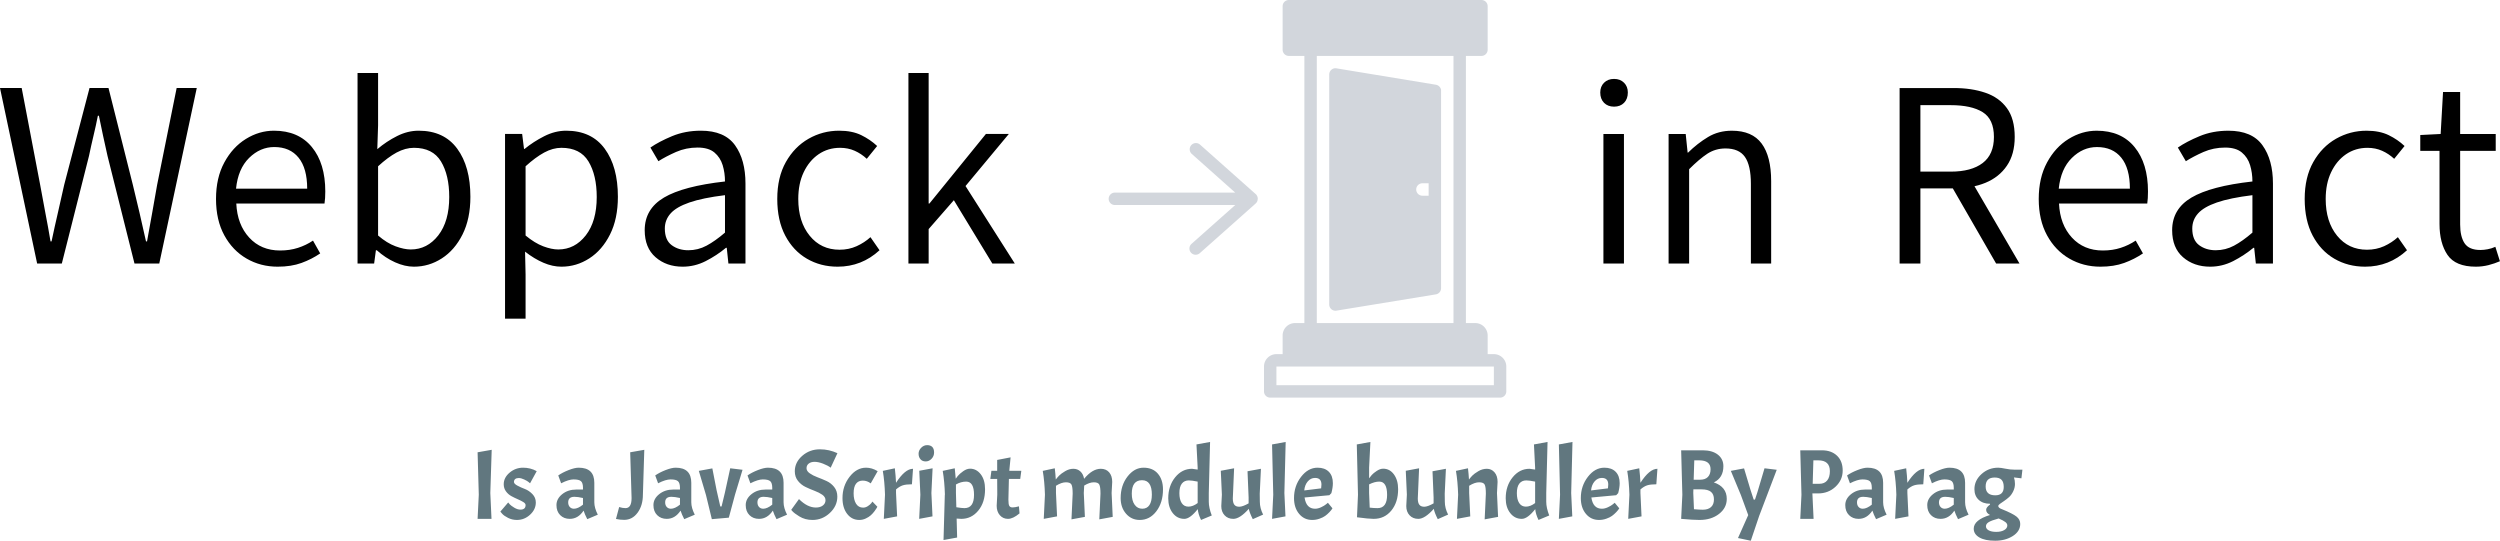 <svg viewBox="0 0 395.52 85.545" height="85.545" width="395.52"><g><svg viewBox="0 0 482.067 104.264" height="85.545" width="395.52"><g><svg viewBox="0 0 482.067 104.264" height="104.264" width="482.067"><g id="textblocktransform"><svg viewBox="0 0 482.067 104.264" height="104.264" width="482.067" id="textblock"><g><svg viewBox="0 0 482.067 76.673" height="76.673" width="482.067"><g><svg><g></g><g></g></svg></g><g><svg><g><svg></svg></g><g></g></svg></g><g id="text-0"><svg viewBox="0 0 482.067 76.673" height="76.673" width="482.067"><g transform="matrix(1,0,0,1,0,14.069)"><svg width="195.679" viewBox="1.17 -36.74 195.67 47.38" height="47.388" data-palette-color="#000000"><path d="M13.09 0L8.33 0 1.17-33.84 5.35-33.84 8.91-15.19Q9.4-12.45 9.92-9.74 10.45-7.03 10.91-4.27L10.91-4.27 11.11-4.27Q11.69-7.03 12.32-9.74 12.94-12.45 13.55-15.19L13.55-15.19 18.43-33.84 22.09-33.84 26.78-15.19Q27.44-12.48 28.08-9.75 28.71-7.03 29.32-4.27L29.32-4.27 29.52-4.27Q30.03-7.03 30.51-9.75 30.98-12.48 31.47-15.19L31.47-15.19 35.23-33.84 39.11-33.84 31.88 0 27.1 0 21.9-20.75Q21.46-22.78 21.04-24.65 20.63-26.51 20.24-28.49L20.24-28.49 20.04-28.49Q19.65-26.51 19.2-24.65 18.75-22.78 18.33-20.75L18.33-20.75 13.09 0ZM54.71 0.61L54.71 0.61Q51.41 0.61 48.72-0.95 46.02-2.51 44.42-5.44 42.82-8.37 42.82-12.45L42.82-12.45Q42.82-16.53 44.42-19.48 46.02-22.44 48.58-24.02 51.14-25.61 54-25.61L54-25.61Q58.71-25.61 61.3-22.46 63.89-19.31 63.89-13.89L63.89-13.89Q63.89-12.52 63.74-11.57L63.74-11.57 46.73-11.57Q46.92-7.5 49.22-5 51.51-2.51 55.17-2.51L55.17-2.51Q57.05-2.51 58.62-3.02 60.18-3.52 61.52-4.42L61.52-4.42 62.91-1.95Q61.28-0.83 59.3-0.11 57.32 0.61 54.71 0.61ZM46.68-14.43L46.68-14.43 60.4-14.43Q60.4-18.36 58.74-20.41 57.08-22.46 54.05-22.46L54.05-22.46Q51.34-22.46 49.2-20.36 47.07-18.26 46.68-14.43ZM80.98 0.61L80.98 0.61Q79.24 0.61 77.36-0.23 75.48-1.07 73.82-2.56L73.82-2.56 73.65-2.56 73.31 0 70.11 0 70.11-36.74 74.07-36.74 74.07-26.64 73.92-22.05Q75.7-23.56 77.74-24.58 79.78-25.61 81.9-25.61L81.9-25.61Q86.79-25.61 89.33-22.14 91.87-18.68 91.87-12.87L91.87-12.87Q91.87-8.62 90.35-5.6 88.84-2.59 86.36-0.99 83.88 0.61 80.98 0.61ZM80.37-2.71L80.37-2.71Q83.56-2.71 85.68-5.43 87.79-8.15 87.79-12.82L87.79-12.82Q87.79-17.04 86.2-19.68 84.61-22.31 80.98-22.31L80.98-22.31Q79.34-22.31 77.64-21.4 75.95-20.48 74.07-18.75L74.07-18.75 74.07-5.4Q75.78-3.93 77.44-3.32 79.1-2.71 80.37-2.71ZM102.51 10.64L98.55 10.64 98.55-24.98 101.85-24.98 102.21-22.09 102.31-22.09Q104.02-23.49 106.11-24.55 108.2-25.61 110.34-25.61L110.34-25.61Q115.23-25.61 117.77-22.14 120.31-18.68 120.31-12.87L120.31-12.87Q120.31-8.62 118.79-5.6 117.28-2.59 114.8-0.99 112.32 0.61 109.42 0.61L109.42 0.61Q107.71 0.61 105.95-0.15 104.19-0.9 102.41-2.29L102.41-2.29 102.51 2.1 102.51 10.64ZM108.81-2.71L108.81-2.71Q112-2.71 114.12-5.43 116.23-8.15 116.23-12.82L116.23-12.82Q116.23-17.04 114.64-19.68 113.05-22.31 109.42-22.31L109.42-22.31Q107.78-22.31 106.1-21.4 104.41-20.48 102.51-18.75L102.51-18.75 102.51-5.4Q104.29-3.93 105.91-3.32 107.54-2.71 108.81-2.71ZM132.8 0.61L132.8 0.61Q129.68 0.61 127.58-1.21 125.48-3.03 125.48-6.42L125.48-6.42Q125.48-10.52 129.2-12.72 132.92-14.92 140.96-15.82L140.96-15.82Q140.96-17.48 140.51-18.97 140.05-20.46 138.92-21.41 137.78-22.36 135.68-22.36L135.68-22.36Q133.46-22.36 131.52-21.51 129.58-20.65 128.12-19.73L128.12-19.73 126.58-22.36Q128.24-23.51 130.76-24.56 133.29-25.61 136.32-25.61L136.32-25.61Q140.88-25.61 142.9-22.8 144.91-20 144.91-15.41L144.91-15.41 144.91 0 141.62 0 141.3-3.03 141.15-3.03Q139.35-1.54 137.23-0.46 135.12 0.61 132.8 0.61ZM133.88-2.56L133.88-2.56Q135.76-2.56 137.4-3.44 139.05-4.32 140.96-5.96L140.96-5.96 140.96-13.18Q136.64-12.65 134.1-11.77 131.56-10.89 130.46-9.64 129.36-8.4 129.36-6.74L129.36-6.74Q129.36-4.52 130.68-3.54 132-2.56 133.88-2.56ZM162.68 0.61L162.68 0.61Q159.39 0.61 156.75-0.93 154.11-2.47 152.58-5.38 151.04-8.3 151.04-12.45L151.04-12.45Q151.04-16.63 152.7-19.57 154.36-22.51 157.08-24.06 159.8-25.61 162.98-25.61L162.98-25.61Q165.47-25.61 167.22-24.76 168.98-23.9 170.3-22.66L170.3-22.66 168.3-20.19Q167.25-21.17 165.97-21.74 164.68-22.31 163.15-22.31L163.15-22.31Q160.83-22.31 159.01-21.07 157.19-19.82 156.14-17.61 155.09-15.41 155.09-12.45L155.09-12.45Q155.09-8.06 157.29-5.36 159.48-2.66 163.05-2.66L163.05-2.66Q164.83-2.66 166.34-3.34 167.86-4.03 169.01-5.08L169.01-5.08 170.76-2.56Q167.32 0.61 162.68 0.61ZM180.23 0L176.33 0 176.33-36.74 180.23-36.74 180.23-11.57 180.38-11.57 191.27-24.98 195.69-24.98 187.34-14.94 196.84 0 192.51 0 185.09-12.21 180.23-6.64 180.23 0Z" opacity="1" transform="matrix(1,0,0,1,0,0)" fill="#000000" class="undefined-w-0"></path></svg></g><g><svg xmlns="http://www.w3.org/2000/svg" data-name="Layer 1" viewBox="0 0 128 128" x="213.781" y="0" height="76.673" width="76.673" class="icon-b-0" data-fill-palette-color="accent" id="b-0"><path d="M47.83 63.19A2 2 0 0 0 47.65 62.87V62.81A2 2 0 0 0 47.42 62.56L29.42 46.56A2 2 0 0 0 26.76 49.56L40.73 62H2A2 2 0 0 0 2 66H40.74L26.67 78.5A2 2 0 1 0 29.33 81.5L47.33 65.5 47.38 65.44 47.49 65.32A2 2 0 0 0 47.64 65.14L47.73 64.99A1.2 1.2 0 0 0 47.9 64.59C47.9 64.53 47.9 64.47 47.96 64.41A2 2 0 0 0 47.96 64.09S48 64 48 64A2 2 0 0 0 47.83 63.19" fill="#d2d6dc" data-fill-palette-color="accent"></path><path d="M124 114H122V108A4 4 0 0 0 118 104H115V18H120A2 2 0 0 0 122 16V2A2 2 0 0 0 120 0H58A2 2 0 0 0 56 2V16A2 2 0 0 0 58 18H63V104H60A4 4 0 0 0 56 108V114H54A4 4 0 0 0 50 118V126A2 2 0 0 0 52 128H126A2 2 0 0 0 128 126V118A4 4 0 0 0 124 114M67 18H111V104H67ZM124 124H54V118H124Z" fill="#d2d6dc" data-fill-palette-color="accent"></path><path d="M105.35 27.28L73.32 22A1.92 1.92 0 0 0 71.71 22.45 2 2 0 0 0 71 24V98A2 2 0 0 0 73.32 100L105.32 94.76A2 2 0 0 0 107 92.76V29.24A2 2 0 0 0 107 28.86 2.07 2.07 0 0 0 105.35 27.28M103 63H101A2 2 0 0 1 101 59H103Z" fill="#d2d6dc" data-fill-palette-color="accent"></path></svg></g><g transform="matrix(1,0,0,1,308.556,15.217)"><svg width="173.511" viewBox="3.66 -35.6 173.5 36.21" height="36.206" data-palette-color="#000000"><path d="M8.23 0L4.27 0 4.27-24.98 8.23-24.98 8.23 0ZM6.32-30.25L6.32-30.25Q5.13-30.25 4.39-30.99 3.66-31.74 3.66-32.98L3.66-32.98Q3.66-34.13 4.39-34.86 5.13-35.6 6.32-35.6L6.32-35.6Q7.52-35.6 8.25-34.86 8.98-34.13 8.98-32.98L8.98-32.98Q8.98-31.74 8.25-30.99 7.52-30.25 6.32-30.25ZM20.8 0L16.84 0 16.84-24.98 20.14-24.98 20.51-21.39 20.6-21.39Q22.41-23.17 24.44-24.39 26.46-25.61 29.05-25.61L29.05-25.61Q32.96-25.61 34.79-23.13 36.62-20.65 36.62-15.87L36.62-15.87 36.62 0 32.71 0 32.71-15.36Q32.71-18.92 31.56-20.56 30.42-22.19 27.81-22.19L27.81-22.19Q25.88-22.19 24.31-21.17 22.75-20.14 20.8-18.19L20.8-18.19 20.8 0ZM65.4 0L61.39 0 61.39-33.84 71.84-33.84Q75.29-33.84 77.93-32.93 80.58-32.03 82.08-29.97 83.59-27.91 83.59-24.41L83.59-24.41Q83.59-21.07 82.08-18.86 80.58-16.65 77.93-15.56 75.29-14.48 71.84-14.48L71.84-14.48 65.4-14.48 65.4 0ZM65.4-30.54L65.4-17.72 71.23-17.72Q75.24-17.72 77.41-19.38 79.58-21.04 79.58-24.41L79.58-24.41Q79.58-27.83 77.41-29.19 75.24-30.54 71.23-30.54L71.23-30.54 65.4-30.54ZM84.51 0L80 0 71.01-15.6 74.26-17.6 84.51 0ZM100.11 0.61L100.11 0.61Q96.82 0.61 94.12-0.95 91.42-2.51 89.82-5.44 88.22-8.37 88.22-12.45L88.22-12.45Q88.22-16.53 89.82-19.48 91.42-22.44 93.98-24.02 96.55-25.61 99.4-25.61L99.4-25.61Q104.12-25.61 106.7-22.46 109.29-19.31 109.29-13.89L109.29-13.89Q109.29-12.52 109.15-11.57L109.15-11.57 92.13-11.57Q92.32-7.5 94.62-5 96.91-2.51 100.58-2.51L100.58-2.51Q102.46-2.51 104.02-3.02 105.58-3.52 106.92-4.42L106.92-4.42 108.32-1.95Q106.68-0.83 104.7-0.11 102.72 0.61 100.11 0.61ZM92.08-14.43L92.08-14.43 105.8-14.43Q105.8-18.36 104.14-20.41 102.48-22.46 99.45-22.46L99.45-22.46Q96.74-22.46 94.61-20.36 92.47-18.26 92.08-14.43ZM121.28 0.61L121.28 0.61Q118.15 0.61 116.05-1.21 113.95-3.03 113.95-6.42L113.95-6.42Q113.95-10.52 117.68-12.72 121.4-14.92 129.43-15.82L129.43-15.82Q129.43-17.48 128.98-18.97 128.53-20.46 127.39-21.41 126.26-22.36 124.16-22.36L124.16-22.36Q121.94-22.36 119.99-21.51 118.05-20.65 116.59-19.73L116.59-19.73 115.05-22.36Q116.71-23.51 119.24-24.56 121.76-25.61 124.79-25.61L124.79-25.61Q129.36-25.61 131.37-22.8 133.39-20 133.39-15.41L133.39-15.41 133.39 0 130.09 0 129.77-3.03 129.63-3.03Q127.82-1.54 125.71-0.46 123.6 0.61 121.28 0.61ZM122.35-2.56L122.35-2.56Q124.23-2.56 125.88-3.44 127.53-4.32 129.43-5.96L129.43-5.96 129.43-13.18Q125.11-12.65 122.57-11.77 120.03-10.89 118.93-9.64 117.83-8.4 117.83-6.74L117.83-6.74Q117.83-4.52 119.15-3.54 120.47-2.56 122.35-2.56ZM151.16 0.61L151.16 0.61Q147.86 0.61 145.22-0.93 142.59-2.47 141.05-5.38 139.51-8.3 139.51-12.45L139.51-12.45Q139.51-16.63 141.17-19.57 142.83-22.51 145.55-24.06 148.28-25.61 151.45-25.61L151.45-25.61Q153.94-25.61 155.7-24.76 157.46-23.9 158.77-22.66L158.77-22.66 156.77-20.19Q155.72-21.17 154.44-21.74 153.16-22.31 151.62-22.31L151.62-22.31Q149.3-22.31 147.48-21.07 145.66-19.82 144.61-17.61 143.56-15.41 143.56-12.45L143.56-12.45Q143.56-8.06 145.76-5.36 147.96-2.66 151.52-2.66L151.52-2.66Q153.31-2.66 154.82-3.34 156.33-4.03 157.48-5.08L157.48-5.08 159.24-2.56Q155.8 0.61 151.16 0.61ZM172.52 0.61L172.52 0.61Q168.59 0.61 167.05-1.66 165.51-3.93 165.51-7.62L165.51-7.62 165.51-21.73 161.8-21.73 161.8-24.78 165.73-24.98 166.19-33.08 169.49-33.08 169.49-24.98 176.35-24.98 176.35-21.73 169.49-21.73 169.49-7.52Q169.49-5.2 170.34-3.91 171.2-2.61 173.4-2.61L173.4-2.61Q174.05-2.61 174.79-2.75 175.52-2.88 176.28-3.22L176.28-3.22 177.16-0.44Q176.15 0 174.96 0.31 173.76 0.61 172.52 0.61Z" opacity="1" transform="matrix(1,0,0,1,0,0)" fill="#000000" class="undefined-w-1"></path></svg></g></svg></g></svg></g><g transform="matrix(1,0,0,1,92.075,85.221)"><svg viewBox="0 0 297.917 19.044" height="19.044" width="297.917"><g transform="matrix(1,0,0,1,0,0)"><svg width="297.917" viewBox="4 -38.7 777.4 49.7" height="19.044" data-palette-color="#61777f"><path d="M4-33.5L11.1-34.75 10.4-13 11 0 4 0 4.6-12.15 4-33.5ZM25.55-4.65L25.55-4.65Q28.15-4.65 28.15-6.95L28.15-6.95Q28.15-7.75 27.02-8.45 25.9-9.15 24.27-9.85 22.65-10.55 21.02-11.43 19.4-12.3 18.27-13.85 17.15-15.4 17.15-17.4L17.15-17.4Q17.15-20.75 20.1-23.25 23.05-25.75 26.9-25.75L26.9-25.75Q28.7-25.75 30.42-25.33 32.15-24.9 33.75-24L33.75-24 30.4-17.9Q30.05-18.2 29.5-18.65 28.95-19.1 27.42-19.83 25.9-20.55 24.72-20.55 23.55-20.55 22.92-20.03 22.3-19.5 22.3-18.57 22.3-17.65 24.02-16.73 25.75-15.8 27.8-15.03 29.85-14.25 31.57-12.48 33.3-10.7 33.3-8.25L33.3-8.25Q33.3-4.75 30.42-2.1 27.55 0.55 23.8 0.55L23.8 0.55Q21.4 0.55 19.32-0.5 17.25-1.55 16.35-2.6L16.35-2.6 15.45-3.65 19.4-8.25Q19.7-7.85 20.25-7.25 20.8-6.65 22.42-5.65 24.05-4.65 25.55-4.65ZM50.39 0Q47.44 0 45.57-1.88 43.69-3.75 43.69-6.93 43.69-10.1 46.59-12.43 49.49-14.75 53.64-14.75L53.64-14.75 57.04-14.75 57.04-15.6Q57.04-18.05 56.04-18.95 55.04-19.85 52.29-19.85L52.29-19.85Q51.14-19.85 49.57-19.38 47.99-18.9 46.04-17.9L46.04-17.9 44.59-21.85Q46.74-23.35 49.82-24.55 52.89-25.75 54.89-25.75L54.89-25.75Q62.74-25.75 62.74-18.15L62.74-18.15 62.74-8.35Q62.74-5.55 64.49-2.1L64.49-2.1 59.19 0.15Q57.94-2.25 57.34-4.15L57.34-4.15Q54.59 0 50.39 0L50.39 0ZM52.49-5.1L52.49-5.1Q54.49-5.1 57.04-7.15L57.04-7.15 57.04-10.5Q54.39-11.1 52.74-11.1L52.74-11.1Q49.59-11.1 49.59-8.3L49.59-8.3Q49.59-6.85 50.39-5.98 51.19-5.1 52.49-5.1ZM77.74 0.5L77.74 0.5Q75.69 0.5 73.64 0.05L73.64 0.05 75.24-5.95Q76.89-5.4 78.44-5.4L78.44-5.4Q81.49-5.4 81.49-10.45L81.49-10.45 80.79-33.5 87.89-34.75 87.19-12.2Q87.19-6.75 84.54-3.13 81.89 0.5 77.74 0.5ZM99.19 0Q96.24 0 94.36-1.88 92.49-3.75 92.49-6.93 92.49-10.1 95.39-12.43 98.29-14.75 102.44-14.75L102.44-14.75 105.84-14.75 105.84-15.6Q105.84-18.05 104.84-18.95 103.84-19.85 101.09-19.85L101.09-19.85Q99.94-19.85 98.36-19.38 96.79-18.9 94.84-17.9L94.84-17.9 93.39-21.85Q95.54-23.35 98.61-24.55 101.69-25.75 103.69-25.75L103.69-25.75Q111.54-25.75 111.54-18.15L111.54-18.15 111.54-8.35Q111.54-5.55 113.29-2.1L113.29-2.1 107.99 0.15Q106.74-2.25 106.14-4.15L106.14-4.15Q103.39 0 99.19 0L99.19 0ZM101.29-5.1L101.29-5.1Q103.29-5.1 105.84-7.15L105.84-7.15 105.84-10.5Q103.19-11.1 101.54-11.1L101.54-11.1Q98.39-11.1 98.39-8.3L98.39-8.3Q98.39-6.85 99.19-5.98 99.99-5.1 101.29-5.1ZM124.28-14.4L126.13-6.25 126.78-6.25 128.43-13.1 131.13-25.45 137.33-24.7 133.58-12.3 130.43-0.6 121.88 0.15 118.93-12 115.33-24.15 122.13-25.4 124.28-14.4ZM145.63 0Q142.68 0 140.81-1.88 138.93-3.75 138.93-6.93 138.93-10.1 141.83-12.43 144.73-14.75 148.88-14.75L148.88-14.75 152.28-14.75 152.28-15.6Q152.28-18.05 151.28-18.95 150.28-19.85 147.53-19.85L147.53-19.85Q146.38-19.85 144.81-19.38 143.23-18.9 141.28-17.9L141.28-17.9 139.83-21.85Q141.98-23.35 145.06-24.55 148.13-25.75 150.13-25.75L150.13-25.75Q157.98-25.75 157.98-18.15L157.98-18.15 157.98-8.35Q157.98-5.55 159.73-2.1L159.73-2.1 154.43 0.15Q153.18-2.25 152.58-4.15L152.58-4.15Q149.83 0 145.63 0L145.63 0ZM147.73-5.1L147.73-5.1Q149.73-5.1 152.28-7.15L152.28-7.15 152.28-10.5Q149.63-11.1 147.98-11.1L147.98-11.1Q144.83-11.1 144.83-8.3L144.83-8.3Q144.83-6.85 145.63-5.98 146.43-5.1 147.73-5.1ZM161.83-4.55L165.73-9.95Q169.98-5.7 174.23-5.7L174.23-5.7Q176.43-5.7 177.75-6.73 179.08-7.75 179.08-9.38 179.08-11 177.48-12.13 175.88-13.25 173.6-14.1 171.33-14.95 169.08-16.03 166.83-17.1 165.23-19.1 163.63-21.1 163.63-23.95L163.63-23.95Q163.63-28.45 167.38-31.73 171.13-35 176.28-35L176.28-35Q178.63-35 180.83-34.5 183.03-34 185.08-33.05L185.08-33.05 181.68-25.75Q180.28-26.85 177.85-27.78 175.43-28.7 173.6-28.7 171.78-28.7 170.65-27.83 169.53-26.95 169.53-25.5 169.53-24.05 171.13-22.93 172.73-21.8 175-20.95 177.28-20.1 179.55-19.07 181.83-18.05 183.43-16.05 185.03-14.05 185.03-11.2L185.03-11.2Q185.03-6.5 181.28-2.98 177.53 0.55 172.53 0.55L172.53 0.55Q168.78 0.55 165.88-1.25L165.88-1.25Q163.33-2.8 162.28-4L162.28-4 161.83-4.55ZM197.83-19.25Q195.63-19.25 194.43-17.68 193.23-16.1 193.23-12.85 193.23-9.6 194.45-7.63 195.68-5.65 198.03-5.65L198.03-5.65Q199.23-5.65 200.38-6.4 201.53-7.15 202.13-7.9L202.13-7.9 202.68-8.7 205.18-6.1Q205.03-5.85 204.8-5.4 204.58-4.95 203.7-3.8 202.83-2.65 201.85-1.78 200.88-0.9 199.33-0.18 197.78 0.55 196.08 0.55L196.08 0.55Q192.33 0.55 189.98-2.5 187.63-5.55 187.63-10.45L187.63-10.45Q187.63-16.55 191.18-21.15 194.73-25.75 199.48-25.75L199.48-25.75Q200.93-25.75 202.38-25.33 203.83-24.9 205.33-24L205.33-24 201.83-17.85Q200.03-19.25 197.83-19.25ZM207.92-24.15L207.92-24.15 213.97-25.45Q214.42-21.6 214.57-18.15L214.57-18.15Q219.12-25.2 223.12-25.2L223.12-25.2 222.57-17.4Q219.67-17.4 218-16.88 216.32-16.35 214.57-14.8L214.57-14.8 214.57-13 215.12-1.25 208.42 0 209.02-12.15Q208.82-18.85 207.92-24.15ZM226.27-24.2L232.97-25.45 232.37-13 232.92-1.25 226.22 0 226.82-12.15 226.27-24.2ZM225.92-32.77Q225.92-34.45 227.22-35.77 228.52-37.1 230.22-37.1 231.92-37.1 232.82-36.18 233.72-35.25 233.72-33.4 233.72-31.55 232.45-30.23 231.17-28.9 229.5-28.9 227.82-28.9 226.87-30 225.92-31.1 225.92-32.77ZM251.82-25.25L251.82-25.25Q255.02-25.25 257.19-22.45 259.37-19.65 259.37-14.9L259.37-14.9Q259.37-8.25 255.94-4.13 252.52 0 247.42 0L247.42 0Q246.37 0 245.07-0.15L245.07-0.15 245.32 9.4 238.47 10.65 239.12-12.15 239.17-12.15Q238.97-18.85 238.07-24.15L238.07-24.15 244.12-25.45Q244.42-22.8 244.62-20.2L244.62-20.2Q244.72-20.45 245.64-21.58 246.57-22.7 248.37-23.98 250.17-25.25 251.82-25.25ZM249.87-18.75L249.87-18.75Q247.22-18.75 244.72-17.3L244.72-17.3 244.72-13 244.92-5.85Q247.62-5.4 249.02-5.4L249.02-5.4Q253.82-5.4 253.82-12.08 253.82-18.75 249.87-18.75ZM262.57-24.2L265.47-24.2 265.47-29.65 272.22-30.95 271.57-24.2 277.62-24.2 277.07-20.1 271.37-20.1 271.12-9.65Q271.12-7.3 271.57-6.53 272.02-5.75 273.22-5.75 274.42-5.75 276.42-6.3L276.42-6.3 276.72-2.75Q273.42 0 270.92 0 268.42 0 266.82-1.83 265.22-3.65 265.22-6.6L265.22-6.6 265.52-12.2 265.47-20.1 262.02-20.1 262.57-24.2ZM303.46-12.65Q303.46-16.1 302.86-17.25 302.26-18.4 300.06-18.4 297.86-18.4 295.06-16.65L295.06-16.65 295.06-13 295.61-1.25 288.91 0 289.51-12.15Q289.31-18.85 288.41-24.15L288.41-24.15 294.46-25.45Q294.81-22.55 294.96-19.8L294.96-19.8Q295.71-20.8 296.66-21.78 297.61-22.75 299.66-23.98 301.71-25.2 303.81-25.2 305.91-25.2 307.36-23.85 308.81-22.5 309.21-20.15L309.21-20.15Q313.36-25.2 317.61-25.2L317.61-25.2Q320.26-25.2 321.81-23.43 323.36-21.65 323.36-18.6L323.36-18.6 323.06-13 323.61-1 316.86 0.25 317.46-12.65Q317.46-16.1 316.86-17.25 316.26-18.4 314.11-18.4 311.96-18.4 309.26-16.75L309.26-16.75 309.06-13 309.61-1 302.86 0.25 303.46-12.65ZM327.61-10.45Q327.61-16.85 331.06-21.3 334.51-25.75 339.13-25.75 343.76-25.75 346.33-22.75 348.91-19.75 348.91-14.8L348.91-14.8Q348.91-8.2 345.58-3.83 342.26 0.55 337.21 0.55L337.21 0.55Q333.06 0.55 330.33-2.58 327.61-5.7 327.61-10.45L327.61-10.45ZM343.31-12.2L343.31-12.2Q343.31-19.45 338.36-19.45L338.36-19.45Q333.21-19.45 333.21-12.65L333.21-12.65Q333.21-9.1 334.66-7.1 336.11-5.1 338.48-5.1 340.86-5.1 342.08-6.93 343.31-8.75 343.31-12.2ZM366.41-4.9L366.41-4.9Q362.51 0 359.66 0L359.66 0Q356.11 0 353.83-2.9 351.56-5.8 351.56-10.35L351.56-10.35Q351.56-16.6 355.03-20.9 358.51-25.2 363.56-25.2L363.56-25.2 366.36-24.8 366.36-25.75 365.76-37.45 372.61-38.7 371.96-13 371.96-8.6Q371.96-5.6 373.46-1.7L373.46-1.7 368.06 0.55Q366.61-2.45 366.41-4.9ZM357.16-12.95Q357.16-9.75 358.33-7.95 359.51-6.15 361.73-6.15 363.96-6.15 366.36-7.95L366.36-7.95 366.36-18.75Q363.36-19.35 361.91-19.35L361.91-19.35Q359.66-19.35 358.41-17.75 357.16-16.15 357.16-12.95ZM384.3 0L384.3 0Q381.6 0 379.93-1.78 378.25-3.55 378.25-6.45L378.25-6.45 378.55-12.2 378-24.2 384.7-25.45 384.05-10.25Q384.05-8.1 384.83-7.1 385.6-6.1 387.3-6.1 389-6.1 392-7.8L392-7.8 392-10.8 391.45-23.95 398.2-25.2 397.6-12.7 397.65-8.6Q397.65-5.4 399.3-2.15L399.3-2.15 394.1 0.15Q392.45-3.1 392.1-5.05L392.1-5.05Q387.6 0 384.3 0ZM403.8-37.45L410.65-38.7 410-13 410.55-1.25 403.8 0 404.4-12.15 403.8-37.45ZM425.45-5.1L425.45-5.1Q426.9-5.1 428.5-5.85 430.1-6.6 431-7.35L431-7.35 431.9-8.1 434.2-5.3Q433.7-4.45 432.65-3.35 431.6-2.25 430.52-1.48 429.45-0.7 427.67-0.08 425.9 0.55 424 0.55L424 0.55Q419.95 0.55 417.4-2.53 414.85-5.6 414.85-10.45L414.85-10.45Q414.85-16.55 418.4-21.15 421.95-25.75 426.7-25.75L426.7-25.75Q430.35-25.75 432.37-23.7 434.4-21.65 434.4-17.95L434.4-17.95Q434.4-15.75 433.65-12.95L433.65-12.95 432.65-11.9 420.15-10.75Q421-5.1 425.45-5.1ZM425.45-20.6L425.45-20.6Q423.25-20.6 421.75-18.82 420.25-17.05 420-14.3L420-14.3 428.5-15.35Q428.65-16.5 428.65-17.25L428.65-17.25Q428.65-20.6 425.45-20.6ZM459.69-25.25L459.69-25.25Q463.04-25.25 465.14-22.35 467.24-19.45 467.24-14.9L467.24-14.9Q467.24-8.35 463.82-4.17 460.39 0 454.94 0L454.94 0Q452.44 0 446.54-0.8L446.54-0.8 447.04-12.15 446.44-37.45 453.29-38.7 452.64-25.8 452.64-20.4Q453.19-21.2 453.99-22.1 454.79-23 456.49-24.13 458.19-25.25 459.69-25.25ZM457.74-18.75L457.74-18.75Q455.44-18.75 452.64-17.35L452.64-17.35 452.64-13 452.94-5.65Q455.04-5.4 456.89-5.4L456.89-5.4Q461.69-5.4 461.69-12.08 461.69-18.75 457.74-18.75ZM477.39 0L477.39 0Q474.69 0 473.02-1.78 471.34-3.55 471.34-6.45L471.34-6.45 471.64-12.2 471.09-24.2 477.79-25.45 477.14-10.25Q477.14-8.1 477.92-7.1 478.69-6.1 480.39-6.1 482.09-6.1 485.09-7.8L485.09-7.8 485.09-10.8 484.54-23.95 491.29-25.2 490.69-12.7 490.74-8.6Q490.74-5.4 492.39-2.15L492.39-2.15 487.19 0.15Q485.54-3.1 485.19-5.05L485.19-5.05Q480.69 0 477.39 0ZM511.39-12.65Q511.39-16.1 510.79-17.25 510.19-18.4 507.99-18.4 505.79-18.4 502.99-16.65L502.99-16.65 502.99-13 503.54-1.25 496.84 0 497.44-12.15Q497.24-18.85 496.34-24.15L496.34-24.15 502.39-25.45Q502.74-22.55 502.89-19.8L502.89-19.8Q503.64-20.8 504.59-21.78 505.54-22.75 507.59-23.98 509.64-25.2 511.91-25.2 514.19-25.2 515.74-23.43 517.29-21.65 517.29-18.6L517.29-18.6 516.99-13 517.54-1 510.79 0.25 511.39-12.65ZM536.24-4.9L536.24-4.9Q532.34 0 529.49 0L529.49 0Q525.93 0 523.66-2.9 521.38-5.8 521.38-10.35L521.38-10.35Q521.38-16.6 524.86-20.9 528.34-25.2 533.38-25.2L533.38-25.2 536.18-24.8 536.18-25.75 535.59-37.45 542.43-38.7 541.78-13 541.78-8.6Q541.78-5.6 543.28-1.7L543.28-1.7 537.88 0.55Q536.43-2.45 536.24-4.9ZM526.99-12.95Q526.99-9.75 528.16-7.95 529.34-6.15 531.56-6.15 533.78-6.15 536.18-7.95L536.18-7.95 536.18-18.75Q533.18-19.35 531.74-19.35L531.74-19.35Q529.49-19.35 528.24-17.75 526.99-16.15 526.99-12.95ZM548.13-37.45L554.98-38.7 554.33-13 554.88-1.25 548.13 0 548.73-12.15 548.13-37.45ZM569.78-5.1L569.78-5.1Q571.23-5.1 572.83-5.85 574.43-6.6 575.33-7.35L575.33-7.35 576.23-8.1 578.53-5.3Q578.03-4.45 576.98-3.35 575.93-2.25 574.85-1.48 573.78-0.7 572-0.08 570.23 0.55 568.33 0.55L568.33 0.55Q564.28 0.55 561.73-2.53 559.18-5.6 559.18-10.45L559.18-10.45Q559.18-16.55 562.73-21.15 566.28-25.75 571.03-25.75L571.03-25.75Q574.68-25.75 576.7-23.7 578.73-21.65 578.73-17.95L578.73-17.95Q578.73-15.75 577.98-12.95L577.98-12.95 576.98-11.9 564.48-10.75Q565.33-5.1 569.78-5.1ZM569.78-20.6L569.78-20.6Q567.58-20.6 566.08-18.82 564.58-17.05 564.33-14.3L564.33-14.3 572.83-15.35Q572.98-16.5 572.98-17.25L572.98-17.25Q572.98-20.6 569.78-20.6ZM582.53-24.15L582.53-24.15 588.58-25.45Q589.03-21.6 589.18-18.15L589.18-18.15Q593.73-25.2 597.73-25.2L597.73-25.2 597.18-17.4Q594.28-17.4 592.6-16.88 590.93-16.35 589.18-14.8L589.18-14.8 589.18-13 589.73-1.25 583.03 0 583.63-12.15Q583.43-18.85 582.53-24.15ZM609.67-34.5L620.52-34.5Q625.32-34.5 628.12-32.33 630.92-30.15 630.92-26.5L630.92-26.5Q630.92-20.65 626.12-18.35L626.12-18.35Q632.62-16.1 632.62-10.05L632.62-10.05Q632.62-5.5 628.72-2.48 624.82 0.55 618.92 0.55L618.92 0.55Q615.82 0.55 609.67 0L609.67 0 610.27-12.15 609.67-34.5ZM619.87-14.85L619.87-14.85 615.82-14.85 615.77-13 616.12-4.85Q619.02-4.6 620.57-4.6L620.57-4.6Q623.22-4.6 624.7-5.93 626.17-7.25 626.17-9.8 626.17-12.35 624.67-13.6 623.17-14.85 619.87-14.85ZM618.72-29.45L618.72-29.45 616.27-29.45 615.97-19.7 619.22-19.7Q621.77-19.7 623.12-21.08 624.47-22.45 624.47-25L624.47-25Q624.47-29.45 618.72-29.45ZM644.72 11L638.27 9.65 643.42-1.9 639.72-12 634.67-24.15 641.32-25.4 644.52-14.75 646.17-9.7 646.82-9.7 648.02-13.35 651.62-25.45 657.77-24.7 648.92-1.45 644.72 11ZM669.61-34.5L680.46-34.5Q685.26-34.5 688.11-31.78 690.96-29.05 690.96-24.3 690.96-19.55 687.36-16.18 683.76-12.8 678.56-12.8L678.56-12.8 675.71-12.8 676.31 0 669.61 0 670.21-12.15 669.61-34.5ZM678.66-29.45L678.66-29.45 676.21-29.45 675.86-17.65 679.26-17.65Q681.76-17.65 683.14-19.3 684.51-20.95 684.51-24L684.51-24Q684.51-29.45 678.66-29.45ZM698.96 0Q696.01 0 694.14-1.88 692.26-3.75 692.26-6.93 692.26-10.1 695.16-12.43 698.06-14.75 702.21-14.75L702.21-14.75 705.61-14.75 705.61-15.6Q705.61-18.05 704.61-18.95 703.61-19.85 700.86-19.85L700.86-19.85Q699.71-19.85 698.14-19.38 696.56-18.9 694.61-17.9L694.61-17.9 693.16-21.85Q695.31-23.35 698.39-24.55 701.46-25.75 703.46-25.75L703.46-25.75Q711.31-25.75 711.31-18.15L711.31-18.15 711.31-8.35Q711.31-5.55 713.06-2.1L713.06-2.1 707.76 0.15Q706.51-2.25 705.91-4.15L705.91-4.15Q703.16 0 698.96 0L698.96 0ZM701.06-5.1L701.06-5.1Q703.06-5.1 705.61-7.15L705.61-7.15 705.61-10.5Q702.96-11.1 701.31-11.1L701.31-11.1Q698.16-11.1 698.16-8.3L698.16-8.3Q698.16-6.85 698.96-5.98 699.76-5.1 701.06-5.1ZM716.86-24.15L716.86-24.15 722.91-25.45Q723.36-21.6 723.51-18.15L723.51-18.15Q728.06-25.2 732.06-25.2L732.06-25.2 731.51-17.4Q728.61-17.4 726.93-16.88 725.26-16.35 723.51-14.8L723.51-14.8 723.51-13 724.06-1.25 717.36 0 717.96-12.15Q717.76-18.85 716.86-24.15ZM740.21 0Q737.26 0 735.38-1.88 733.51-3.75 733.51-6.93 733.51-10.1 736.41-12.43 739.31-14.75 743.46-14.75L743.46-14.75 746.86-14.75 746.86-15.6Q746.86-18.05 745.86-18.95 744.86-19.85 742.11-19.85L742.11-19.85Q740.96-19.85 739.38-19.38 737.81-18.9 735.86-17.9L735.86-17.9 734.41-21.85Q736.56-23.35 739.63-24.55 742.71-25.75 744.71-25.75L744.71-25.75Q752.56-25.75 752.56-18.15L752.56-18.15 752.56-8.35Q752.56-5.55 754.31-2.1L754.31-2.1 749.01 0.15Q747.76-2.25 747.16-4.15L747.16-4.15Q744.41 0 740.21 0L740.21 0ZM742.31-5.1L742.31-5.1Q744.31-5.1 746.86-7.15L746.86-7.15 746.86-10.5Q744.21-11.1 742.56-11.1L742.56-11.1Q739.41-11.1 739.41-8.3L739.41-8.3Q739.41-6.85 740.21-5.98 741.01-5.1 742.31-5.1ZM756.9 4.95L756.9 4.95Q756.9 0.55 765.1-1.95L765.1-1.95Q763.15-2.95 763.15-4.55L763.15-4.55Q763.15-5.2 763.65-5.85 764.15-6.5 765.1-7.2L765.1-7.2 765.1-7.6Q761.5-7.6 759.38-9.6 757.25-11.6 757.25-14.95L757.25-14.95Q757.25-19.3 760.8-22.53 764.35-25.75 769.2-25.75L769.2-25.75Q770.45-25.75 772.85-25.25 775.25-24.75 777.55-24.75L777.55-24.75 781.4-24.75 780.9-20.4 777.15-20.85Q777.65-19.4 777.65-17.55 777.65-15.7 776.78-13.88 775.9-12.05 774.68-10.95 773.45-9.85 772.23-9.03 771-8.2 770.13-7.58 769.25-6.95 769.25-6.45L769.25-6.45Q769.25-5.5 771.25-4.8L771.25-4.8Q776.55-2.65 778.43-1.15 780.3 0.35 780.3 2.55L780.3 2.55Q780.3 6.25 776.58 8.63 772.85 11 767.7 11 762.55 11 759.73 9.35 756.9 7.7 756.9 4.95ZM772-16.05L772-16.05Q772-18.5 770.9-19.65 769.8-20.8 767.45-20.8L767.45-20.8Q762.9-20.8 762.9-16.32 762.9-11.85 767.75-11.85L767.75-11.85Q772-11.85 772-16.05ZM773.8 3.3L773.8 3.3Q773.8 2.4 772.85 1.63 771.9 0.85 769.45-0.2L769.45-0.2Q765.8 0.8 764.43 1.65 763.05 2.5 763.05 3.75 763.05 5 764.43 5.78 765.8 6.55 768.25 6.55 770.7 6.55 772.25 5.65 773.8 4.75 773.8 3.3Z" opacity="1" transform="matrix(1,0,0,1,0,0)" fill="#61777f" class="slogan-text-1" data-fill-palette-color="secondary" id="text-1"></path></svg></g></svg></g></svg></g></svg></g><g></g></svg></g><defs></defs></svg>